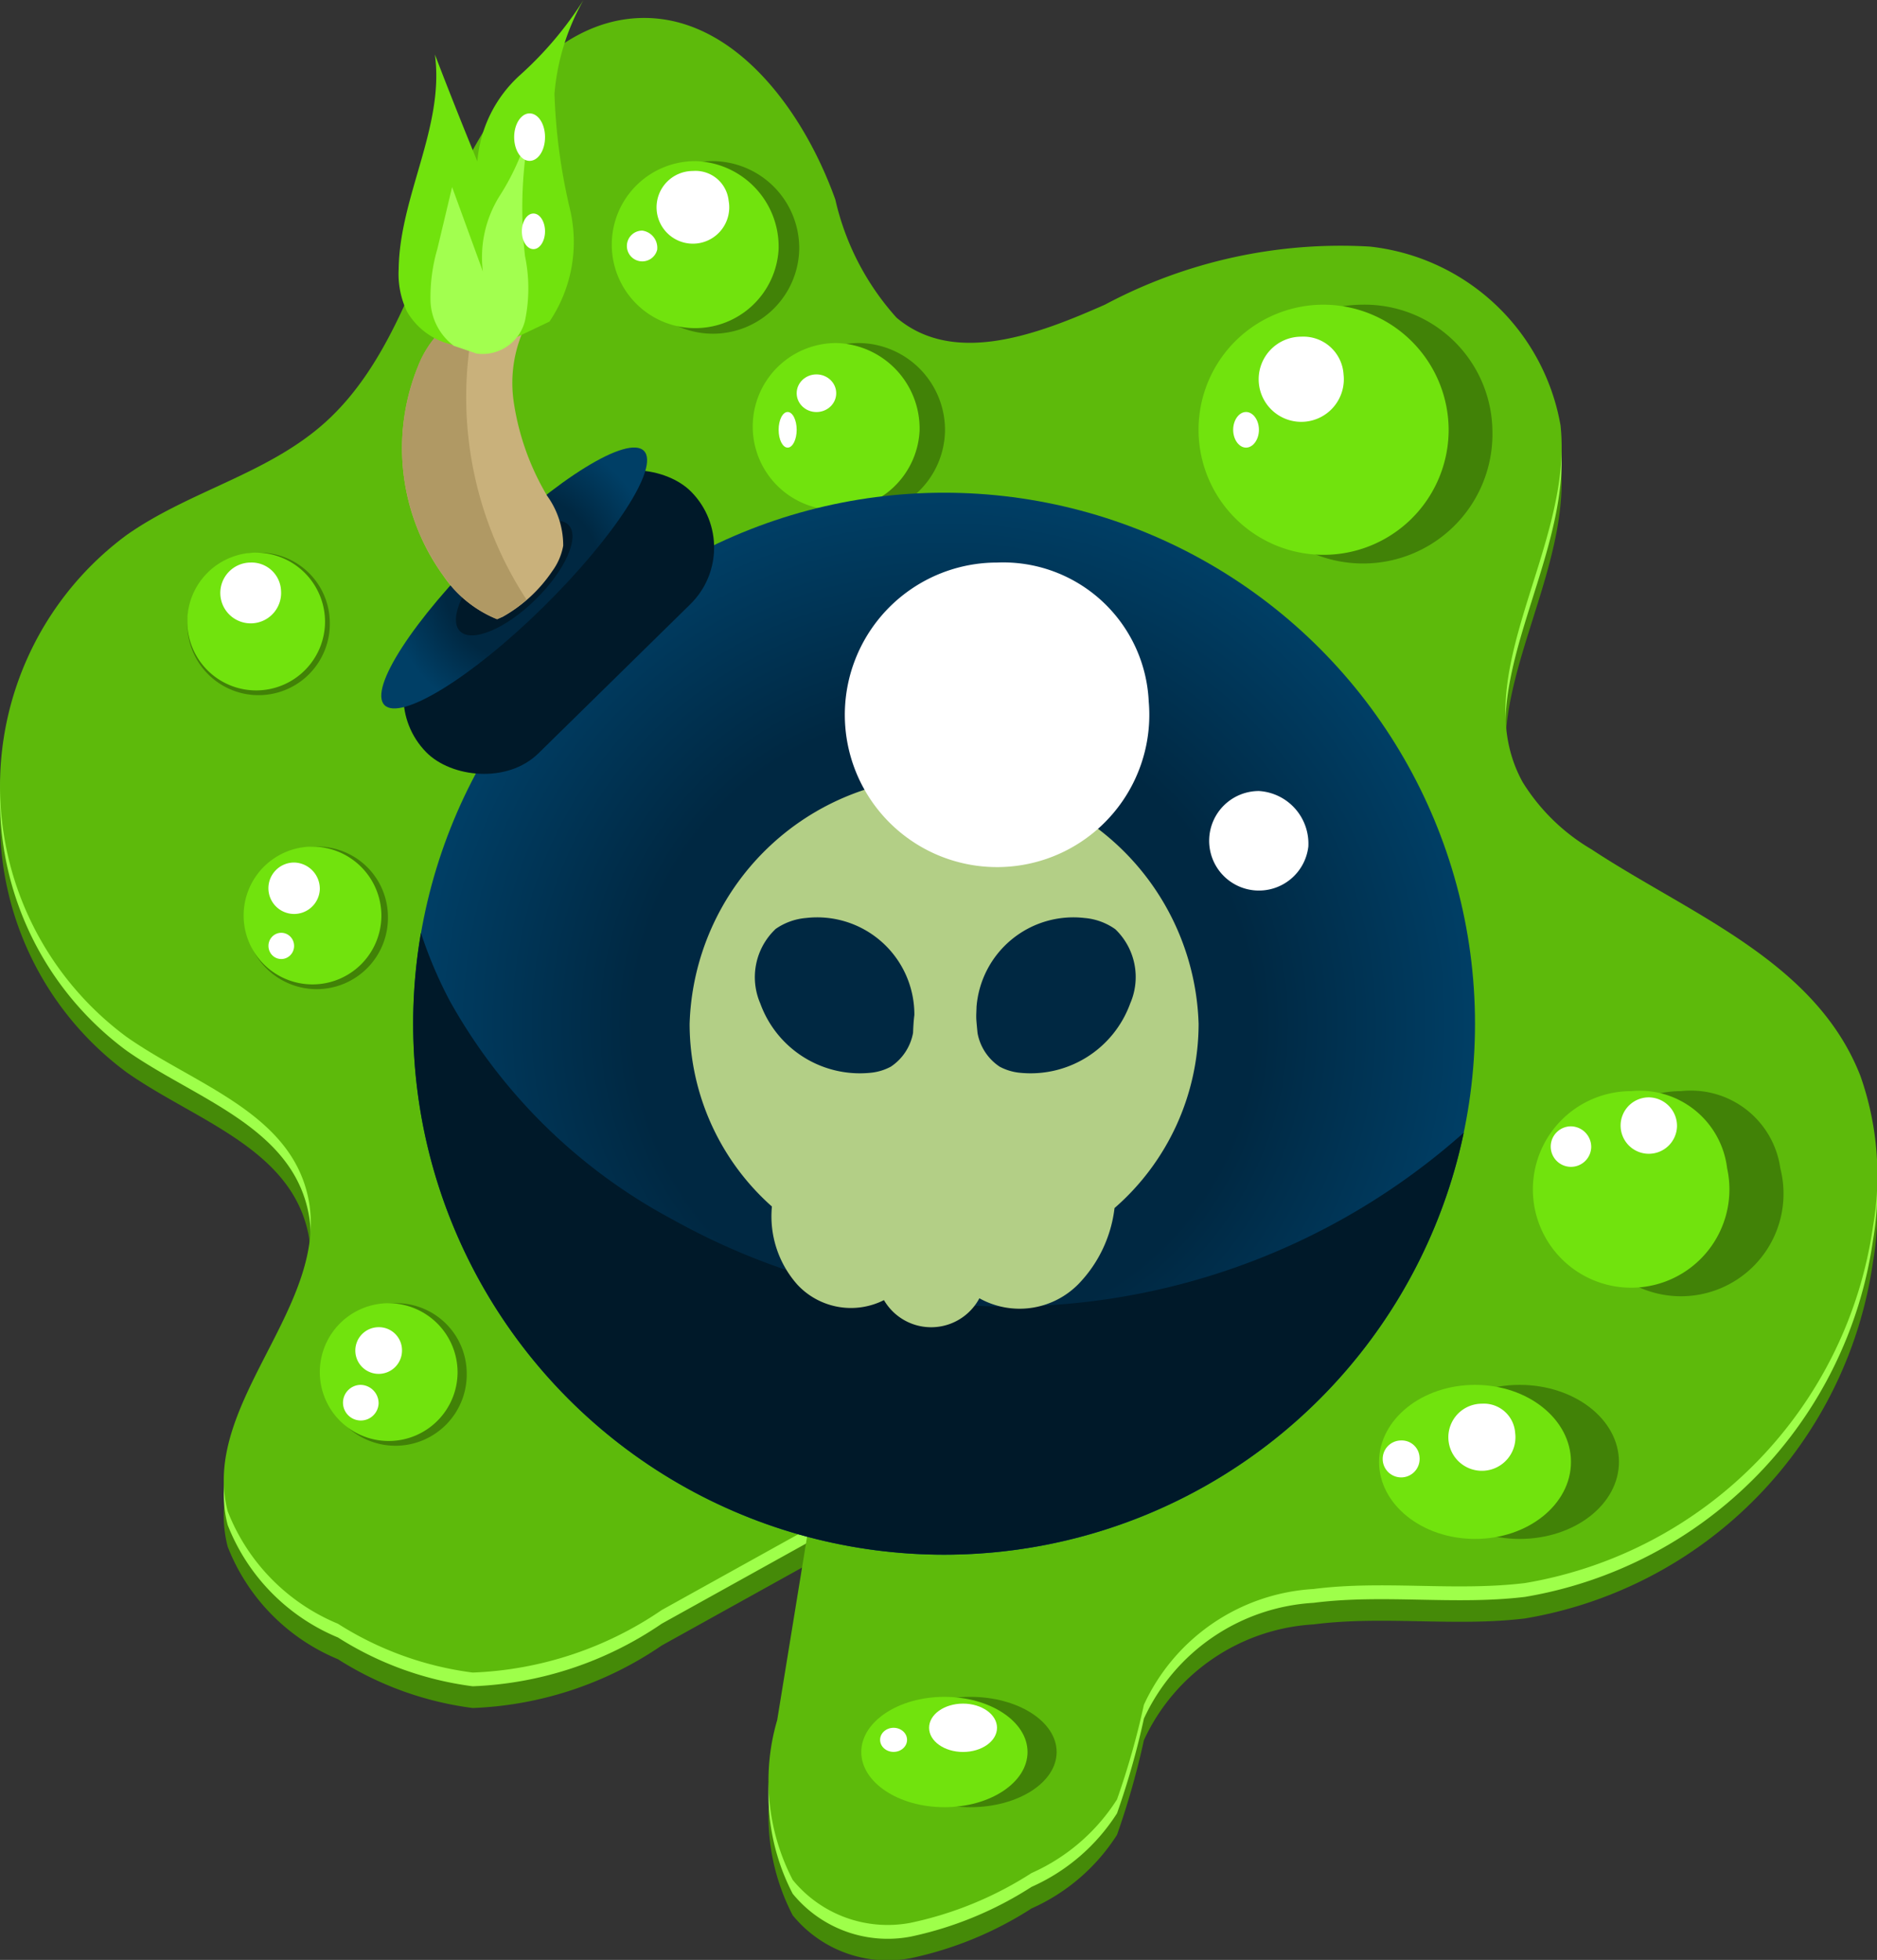 <svg xmlns="http://www.w3.org/2000/svg" xmlns:xlink="http://www.w3.org/1999/xlink" width="31.611" height="33" viewBox="0 0 31.611 33">
  <rect x="0" y="0" width="31.611" height="33" fill="#333333" stroke="none"/>
  <defs>
    <radialGradient id="radial-gradient" cx="0.5" cy="0.5" r="0.5" gradientUnits="objectBoundingBox">
      <stop offset="0.579" stop-color="#002842"/>
      <stop offset="1" stop-color="#003f66"/>
    </radialGradient>
    <radialGradient id="radial-gradient-2" cx="0.5" cy="0.5" r="0.505" gradientTransform="translate(0.01) scale(0.981 1)" xlink:href="#radial-gradient"/>
  </defs>
  <g id="Group_118" data-name="Group 118" transform="translate(-948.678 -293.44)">
    <path id="Path_344" data-name="Path 344" d="M965.272,319.549l-5.449,3.025a6.044,6.044,0,0,1-3.184,1.053,5.541,5.541,0,0,1-2.27-.822,3.383,3.383,0,0,1-1.856-1.893c-.475-1.817,1.764-3.485,1.347-5.318-.32-1.406-1.918-1.874-3.05-2.671a5.253,5.253,0,0,1,0-8.45c1.058-.745,2.38-1.027,3.348-1.9,1.1-.993,1.547-2.556,2.166-3.945s1.672-2.8,3.112-2.86c1.558-.062,2.753,1.5,3.31,3.056a4.437,4.437,0,0,0,1.03,1.988c.967.82,2.373.286,3.514-.22a8.444,8.444,0,0,1,4.459-.976,3.663,3.663,0,0,1,3.21,3.009c.224,2.055-1.619,4.224-.638,6.008a3.372,3.372,0,0,0,1.155,1.129c1.669,1.1,3.779,1.884,4.534,3.819a5.032,5.032,0,0,1,.212,2.531,7.114,7.114,0,0,1-5.861,6.007c-1.181.143-2.381-.051-3.561.1a3.364,3.364,0,0,0-2.857,1.949,13.4,13.4,0,0,1-.453,1.594,3.289,3.289,0,0,1-1.44,1.24,6.074,6.074,0,0,1-2.038.838,2.065,2.065,0,0,1-1.984-.723,3.622,3.622,0,0,1-.261-2.691l.62-3.805.067-.892Z" transform="translate(0 -1.428)" fill="#458a08"/>
    <path id="Path_345" data-name="Path 345" d="M965.272,318.6l-5.449,3.025a6.048,6.048,0,0,1-3.184,1.054,5.547,5.547,0,0,1-2.27-.822,3.384,3.384,0,0,1-1.856-1.892c-.475-1.817,1.764-3.485,1.347-5.318-.32-1.406-1.918-1.874-3.05-2.67a5.253,5.253,0,0,1,0-8.451c1.058-.744,2.38-1.026,3.348-1.9,1.1-.993,1.547-2.556,2.166-3.944s1.672-2.8,3.112-2.86c1.558-.062,2.753,1.5,3.31,3.056a4.435,4.435,0,0,0,1.03,1.988c.967.82,2.373.287,3.514-.22a8.44,8.44,0,0,1,4.459-.975,3.663,3.663,0,0,1,3.21,3.009c.224,2.055-1.619,4.224-.638,6.008a3.371,3.371,0,0,0,1.155,1.128c1.669,1.105,3.779,1.884,4.534,3.819a5.032,5.032,0,0,1,.212,2.531,7.115,7.115,0,0,1-5.861,6.008c-1.181.143-2.381-.051-3.561.1a3.363,3.363,0,0,0-2.857,1.949,13.406,13.406,0,0,1-.453,1.595,3.291,3.291,0,0,1-1.44,1.239,6.082,6.082,0,0,1-2.038.838,2.066,2.066,0,0,1-1.984-.723,3.623,3.623,0,0,1-.261-2.692l.62-3.805.067-.892Z" transform="translate(0 -0.846)" fill="#9eff4a"/>
    <path id="Path_346" data-name="Path 346" d="M965.272,318.006l-5.449,3.025a6.044,6.044,0,0,1-3.184,1.053,5.541,5.541,0,0,1-2.27-.822,3.383,3.383,0,0,1-1.856-1.893c-.475-1.817,1.764-3.485,1.347-5.318-.32-1.406-1.918-1.874-3.05-2.67a5.253,5.253,0,0,1,0-8.45c1.058-.745,2.38-1.027,3.348-1.9,1.1-.993,1.547-2.556,2.166-3.945s1.672-2.8,3.112-2.86c1.558-.063,2.753,1.5,3.31,3.056a4.437,4.437,0,0,0,1.03,1.988c.967.82,2.373.286,3.514-.22a8.441,8.441,0,0,1,4.459-.976,3.663,3.663,0,0,1,3.21,3.009c.224,2.055-1.619,4.224-.638,6.008a3.372,3.372,0,0,0,1.155,1.129c1.669,1.1,3.779,1.884,4.534,3.819a5.032,5.032,0,0,1,.212,2.531,7.114,7.114,0,0,1-5.861,6.007c-1.181.143-2.381-.051-3.561.1a3.364,3.364,0,0,0-2.857,1.949,13.4,13.4,0,0,1-.453,1.594,3.289,3.289,0,0,1-1.44,1.24,6.074,6.074,0,0,1-2.038.838,2.065,2.065,0,0,1-1.984-.723,3.622,3.622,0,0,1-.261-2.691l.62-3.805.067-.892Z" transform="translate(0 -0.482)" fill="#5dba0b"/>
    <path id="Path_347" data-name="Path 347" d="M985.217,309.851a1.453,1.453,0,1,1-1.453-1.478A1.465,1.465,0,0,1,985.217,309.851Z" transform="translate(-20.624 -9.157)" fill="#418207"/>
    <path id="Path_348" data-name="Path 348" d="M1006.752,308.826a2.179,2.179,0,1,1-2.179-2.123A2.152,2.152,0,0,1,1006.752,308.826Z" transform="translate(-32.94 -8.133)" fill="#418207"/>
    <path id="Path_349" data-name="Path 349" d="M959.232,318.666a1.2,1.2,0,1,1-1.2-1.17A1.185,1.185,0,0,1,959.232,318.666Z" transform="translate(-5 -14.751)" fill="#418207"/>
    <path id="Path_350" data-name="Path 350" d="M965.2,351.341a1.2,1.2,0,1,1-1.2-1.17A1.185,1.185,0,0,1,965.2,351.341Z" transform="translate(-8.662 -34.788)" fill="#418207"/>
    <path id="Path_351" data-name="Path 351" d="M961.762,331.464a1.2,1.2,0,1,1-1.2-1.17A1.185,1.185,0,0,1,961.762,331.464Z" transform="translate(-6.551 -22.599)" fill="#418207"/>
    <path id="Path_352" data-name="Path 352" d="M1020.9,342.243a1.727,1.727,0,1,1-1.672-1.3A1.521,1.521,0,0,1,1020.9,342.243Z" transform="translate(-42.239 -29.131)" fill="#418207"/>
    <ellipse id="Ellipse_521" data-name="Ellipse 521" cx="1.672" cy="1.297" rx="1.672" ry="1.297" transform="translate(972.599 316.758)" fill="#418207"/>
    <path id="Path_353" data-name="Path 353" d="M990.078,368.235c0,.513-.651.929-1.453.929s-1.453-.416-1.453-.929.651-.929,1.453-.929S990.078,367.722,990.078,368.235Z" transform="translate(-23.605 -45.295)" fill="#418207"/>
    <path id="Path_354" data-name="Path 354" d="M978.869,301.932a1.453,1.453,0,1,1-1.453-1.478A1.466,1.466,0,0,1,978.869,301.932Z" transform="translate(-16.731 -4.301)" fill="#418207"/>
    <path id="Path_355" data-name="Path 355" d="M984.265,309.851a1.406,1.406,0,1,1-1.4-1.478A1.442,1.442,0,0,1,984.265,309.851Z" transform="translate(-20.1 -9.157)" fill="#71e30d"/>
    <g id="Group_117" data-name="Group 117" transform="translate(954.919 298.57)">
      <circle id="Ellipse_522" data-name="Ellipse 522" cx="8.941" cy="8.941" r="8.941" transform="translate(0.718 3.166)" fill="url(#radial-gradient)"/>
      <path id="Path_356" data-name="Path 356" d="M1003.007,328.811a.838.838,0,1,1-.832-.936A.888.888,0,0,1,1003.007,328.811Z" transform="translate(-987.214 -319.686)" fill="#fff"/>
      <path id="Path_357" data-name="Path 357" d="M975.611,344.517a8.944,8.944,0,0,0,8.752-7.106,11.566,11.566,0,0,1-13.322,1.464,9.312,9.312,0,0,1-3.756-3.684,7.228,7.228,0,0,1-.485-1.145,9.034,9.034,0,0,0-.131,1.531A8.941,8.941,0,0,0,975.611,344.517Z" transform="translate(-965.952 -323.47)" fill="#001929"/>
      <rect id="Rectangle_7585" data-name="Rectangle 7585" width="6.257" height="2.675" rx="1.337" transform="translate(0 6.581) rotate(-44.466)" fill="#001929"/>
      <path id="Path_358" data-name="Path 358" d="M969.7,312.978c.267.273-.5,1.452-1.7,2.634s-2.4,1.919-2.67,1.646.5-1.452,1.7-2.634S969.433,312.705,969.7,312.978Z" transform="translate(-965.096 -310.516)" fill="url(#radial-gradient-2)"/>
      <path id="Path_359" data-name="Path 359" d="M970.423,316.176c.2.2-.052.765-.556,1.259s-1.074.731-1.271.53.052-.765.557-1.259S970.226,315.975,970.423,316.176Z" transform="translate(-967.091 -312.468)" fill="#001929"/>
      <path id="Path_360" data-name="Path 360" d="M967.783,312a2,2,0,0,1-.906-.733,3.66,3.66,0,0,1-.424-3.528,1.735,1.735,0,0,1,.3-.5,2.346,2.346,0,0,1,1.722-.532,2.2,2.2,0,0,0-.415,1.615,4.332,4.332,0,0,0,.566,1.6,1.425,1.425,0,0,1,.27.84,1.032,1.032,0,0,1-.185.429,2.446,2.446,0,0,1-.833.767Z" transform="translate(-965.652 -306.703)" fill="#c9b17b"/>
      <path id="Path_361" data-name="Path 361" d="M967.428,307.041a1.429,1.429,0,0,0-.676.4,1.742,1.742,0,0,0-.3.5,3.66,3.66,0,0,0,.424,3.528,2,2,0,0,0,.906.733l.092-.04a2.45,2.45,0,0,0,.405-.285A6.225,6.225,0,0,1,967.428,307.041Z" transform="translate(-965.652 -306.91)" fill="#b09964"/>
    </g>
    <path id="Path_362" data-name="Path 362" d="M987.276,331.392a4.288,4.288,0,0,0-8.572,0,4.117,4.117,0,0,0,1.386,3.075,1.731,1.731,0,0,0,.429,1.316,1.233,1.233,0,0,0,1.458.26.92.92,0,0,0,1.607-.031,1.391,1.391,0,0,0,1.665-.236,2.211,2.211,0,0,0,.611-1.283A4.118,4.118,0,0,0,987.276,331.392Zm-3.74-.288a1.636,1.636,0,0,1,1.82-1.495,1.044,1.044,0,0,1,.517.189,1.115,1.115,0,0,1,.251,1.25,1.784,1.784,0,0,1-1.885,1.164.91.91,0,0,1-.314-.1.866.866,0,0,1-.372-.565c-.007-.074-.015-.148-.02-.222S983.535,331.176,983.536,331.1Zm-3.39-1.306a1.046,1.046,0,0,1,.517-.189,1.637,1.637,0,0,1,1.826,1.64v-.006c-.013.1-.018.2-.022.3a.87.87,0,0,1-.374.569.9.9,0,0,1-.314.1,1.784,1.784,0,0,1-1.885-1.164A1.116,1.116,0,0,1,980.146,329.8Z" transform="translate(-18.412 -20.712)" fill="#b3cf86"/>
    <path id="Path_363" data-name="Path 363" d="M990.594,320.269a2.564,2.564,0,1,1-2.554-2.339A2.454,2.454,0,0,1,990.594,320.269Z" transform="translate(-22.57 -15.018)" fill="#fff"/>
    <path id="Path_364" data-name="Path 364" d="M1005.078,308.826a2.106,2.106,0,1,1-2.105-2.123A2.115,2.115,0,0,1,1005.078,308.826Z" transform="translate(-32.003 -8.133)" fill="#71e30d"/>
    <path id="Path_365" data-name="Path 365" d="M959.152,318.666a1.16,1.16,0,1,1-1.16-1.17A1.165,1.165,0,0,1,959.152,318.666Z" transform="translate(-5 -14.751)" fill="#71e30d"/>
    <path id="Path_366" data-name="Path 366" d="M964.923,351.341a1.16,1.16,0,1,1-1.16-1.17A1.165,1.165,0,0,1,964.923,351.341Z" transform="translate(-8.539 -34.788)" fill="#71e30d"/>
    <path id="Path_367" data-name="Path 367" d="M961.6,331.464a1.16,1.16,0,1,1-1.16-1.17A1.165,1.165,0,0,1,961.6,331.464Z" transform="translate(-6.499 -22.599)" fill="#71e30d"/>
    <path id="Path_368" data-name="Path 368" d="M1018.755,342.243a1.655,1.655,0,1,1-1.616-1.3A1.483,1.483,0,0,1,1018.755,342.243Z" transform="translate(-40.99 -29.131)" fill="#71e30d"/>
    <ellipse id="Ellipse_523" data-name="Ellipse 523" cx="1.616" cy="1.297" rx="1.616" ry="1.297" transform="translate(971.903 316.758)" fill="#71e30d"/>
    <path id="Path_369" data-name="Path 369" d="M988.964,368.235c0,.513-.629.929-1.4.929s-1.4-.416-1.4-.929.629-.929,1.4-.929S988.964,367.722,988.964,368.235Z" transform="translate(-22.981 -45.295)" fill="#71e30d"/>
    <path id="Path_370" data-name="Path 370" d="M978.129,301.932a1.406,1.406,0,1,1-1.4-1.478A1.442,1.442,0,0,1,978.129,301.932Z" transform="translate(-16.338 -4.301)" fill="#71e30d"/>
    <path id="Path_371" data-name="Path 371" d="M1004.918,308.731a.717.717,0,1,1-.712-.635A.677.677,0,0,1,1004.918,308.731Z" transform="translate(-33.613 -8.987)" fill="#fff"/>
    <path id="Path_372" data-name="Path 372" d="M1002.806,311.677c0,.165-.1.3-.217.3s-.217-.134-.217-.3.1-.3.217-.3S1002.806,311.512,1002.806,311.677Z" transform="translate(-32.926 -11)" fill="#fff"/>
    <ellipse id="Ellipse_524" data-name="Ellipse 524" cx="0.333" cy="0.317" rx="0.333" ry="0.317" transform="translate(962.095 299.744)" fill="#fff"/>
    <path id="Path_373" data-name="Path 373" d="M982.885,311.677c0,.165-.068.3-.152.3s-.152-.134-.152-.3.068-.3.152-.3S982.885,311.512,982.885,311.677Z" transform="translate(-20.79 -11)" fill="#fff"/>
    <path id="Path_374" data-name="Path 374" d="M978.5,301.377a.612.612,0,1,1-.6-.5A.56.56,0,0,1,978.5,301.377Z" transform="translate(-17.551 -4.558)" fill="#fff"/>
    <path id="Path_375" data-name="Path 375" d="M976.5,303.8a.259.259,0,1,1-.251-.321A.292.292,0,0,1,976.5,303.8Z" transform="translate(-16.754 -6.156)" fill="#fff"/>
    <path id="Path_376" data-name="Path 376" d="M961.231,331.438a.433.433,0,1,1-.432-.451A.442.442,0,0,1,961.231,331.438Z" transform="translate(-7.167 -23.024)" fill="#fff"/>
    <ellipse id="Ellipse_525" data-name="Ellipse 525" cx="0.216" cy="0.221" rx="0.216" ry="0.221" transform="translate(953.199 309.146)" fill="#fff"/>
    <path id="Path_377" data-name="Path 377" d="M959.3,318.406a.512.512,0,1,1-.511-.476A.495.495,0,0,1,959.3,318.406Z" transform="translate(-5.889 -15.018)" fill="#fff"/>
    <path id="Path_378" data-name="Path 378" d="M964.935,351.6a.393.393,0,1,1-.393-.382A.388.388,0,0,1,964.935,351.6Z" transform="translate(-9.487 -35.431)" fill="#fff"/>
    <path id="Path_379" data-name="Path 379" d="M964.214,354.043a.3.3,0,1,1-.3-.318A.309.309,0,0,1,964.214,354.043Z" transform="translate(-9.16 -36.967)" fill="#fff"/>
    <ellipse id="Ellipse_526" data-name="Ellipse 526" cx="0.572" cy="0.407" rx="0.572" ry="0.407" transform="translate(964.325 322.125)" fill="#fff"/>
    <ellipse id="Ellipse_527" data-name="Ellipse 527" cx="0.227" cy="0.203" rx="0.227" ry="0.203" transform="translate(963.5 322.532)" fill="#fff"/>
    <path id="Path_380" data-name="Path 380" d="M1012.874,355.036a.565.565,0,1,1-.56-.49A.528.528,0,0,1,1012.874,355.036Z" transform="translate(-38.679 -37.471)" fill="#fff"/>
    <path id="Path_381" data-name="Path 381" d="M1009.506,356.43a.311.311,0,1,1-.309-.283A.3.3,0,0,1,1009.506,356.43Z" transform="translate(-36.921 -38.453)" fill="#fff"/>
    <path id="Path_382" data-name="Path 382" d="M1020.192,341.7a.475.475,0,1,1-.475-.486A.481.481,0,0,1,1020.192,341.7Z" transform="translate(-43.271 -29.297)" fill="#fff"/>
    <path id="Path_383" data-name="Path 383" d="M1016.879,342.827a.341.341,0,1,1-.341-.354A.347.347,0,0,1,1016.879,342.827Z" transform="translate(-41.403 -30.068)" fill="#fff"/>
    <path id="Path_384" data-name="Path 384" d="M968.117,299.072a1.906,1.906,0,0,1-1.063.192,1.18,1.18,0,0,1-.881-.58,1.477,1.477,0,0,1-.139-.713c.017-1.229.776-2.4.61-3.614q.345.9.715,1.8a2.2,2.2,0,0,1,.718-1.452,6.031,6.031,0,0,0,1.069-1.263,3.836,3.836,0,0,0-.488,1.576,9.779,9.779,0,0,0,.263,1.952,2.4,2.4,0,0,1-.347,1.885Z" transform="translate(-10.642)" fill="#71e30d"/>
    <path id="Path_385" data-name="Path 385" d="M967.8,302.539a.986.986,0,0,1-.393-.761,2.915,2.915,0,0,1,.117-.876l.247-1.036.518,1.42a1.941,1.941,0,0,1,.287-1.278,4.056,4.056,0,0,0,.523-1.224,7.114,7.114,0,0,0-.1,2.245,2.669,2.669,0,0,1,0,1.085.736.736,0,0,1-.816.555Z" transform="translate(-11.479 -3.276)" fill="#a2ff4f"/>
    <path id="Path_386" data-name="Path 386" d="M971.585,298.767c0,.224-.116.4-.26.4s-.26-.181-.26-.4.116-.4.26-.4S971.585,298.543,971.585,298.767Z" transform="translate(-13.728 -3.018)" fill="#fff"/>
    <path id="Path_387" data-name="Path 387" d="M971.791,303.042c0,.164-.087.3-.195.3s-.195-.132-.195-.3.087-.3.195-.3S971.791,302.878,971.791,303.042Z" transform="translate(-13.934 -5.707)" fill="#fff"/>
  </g>
</svg>
